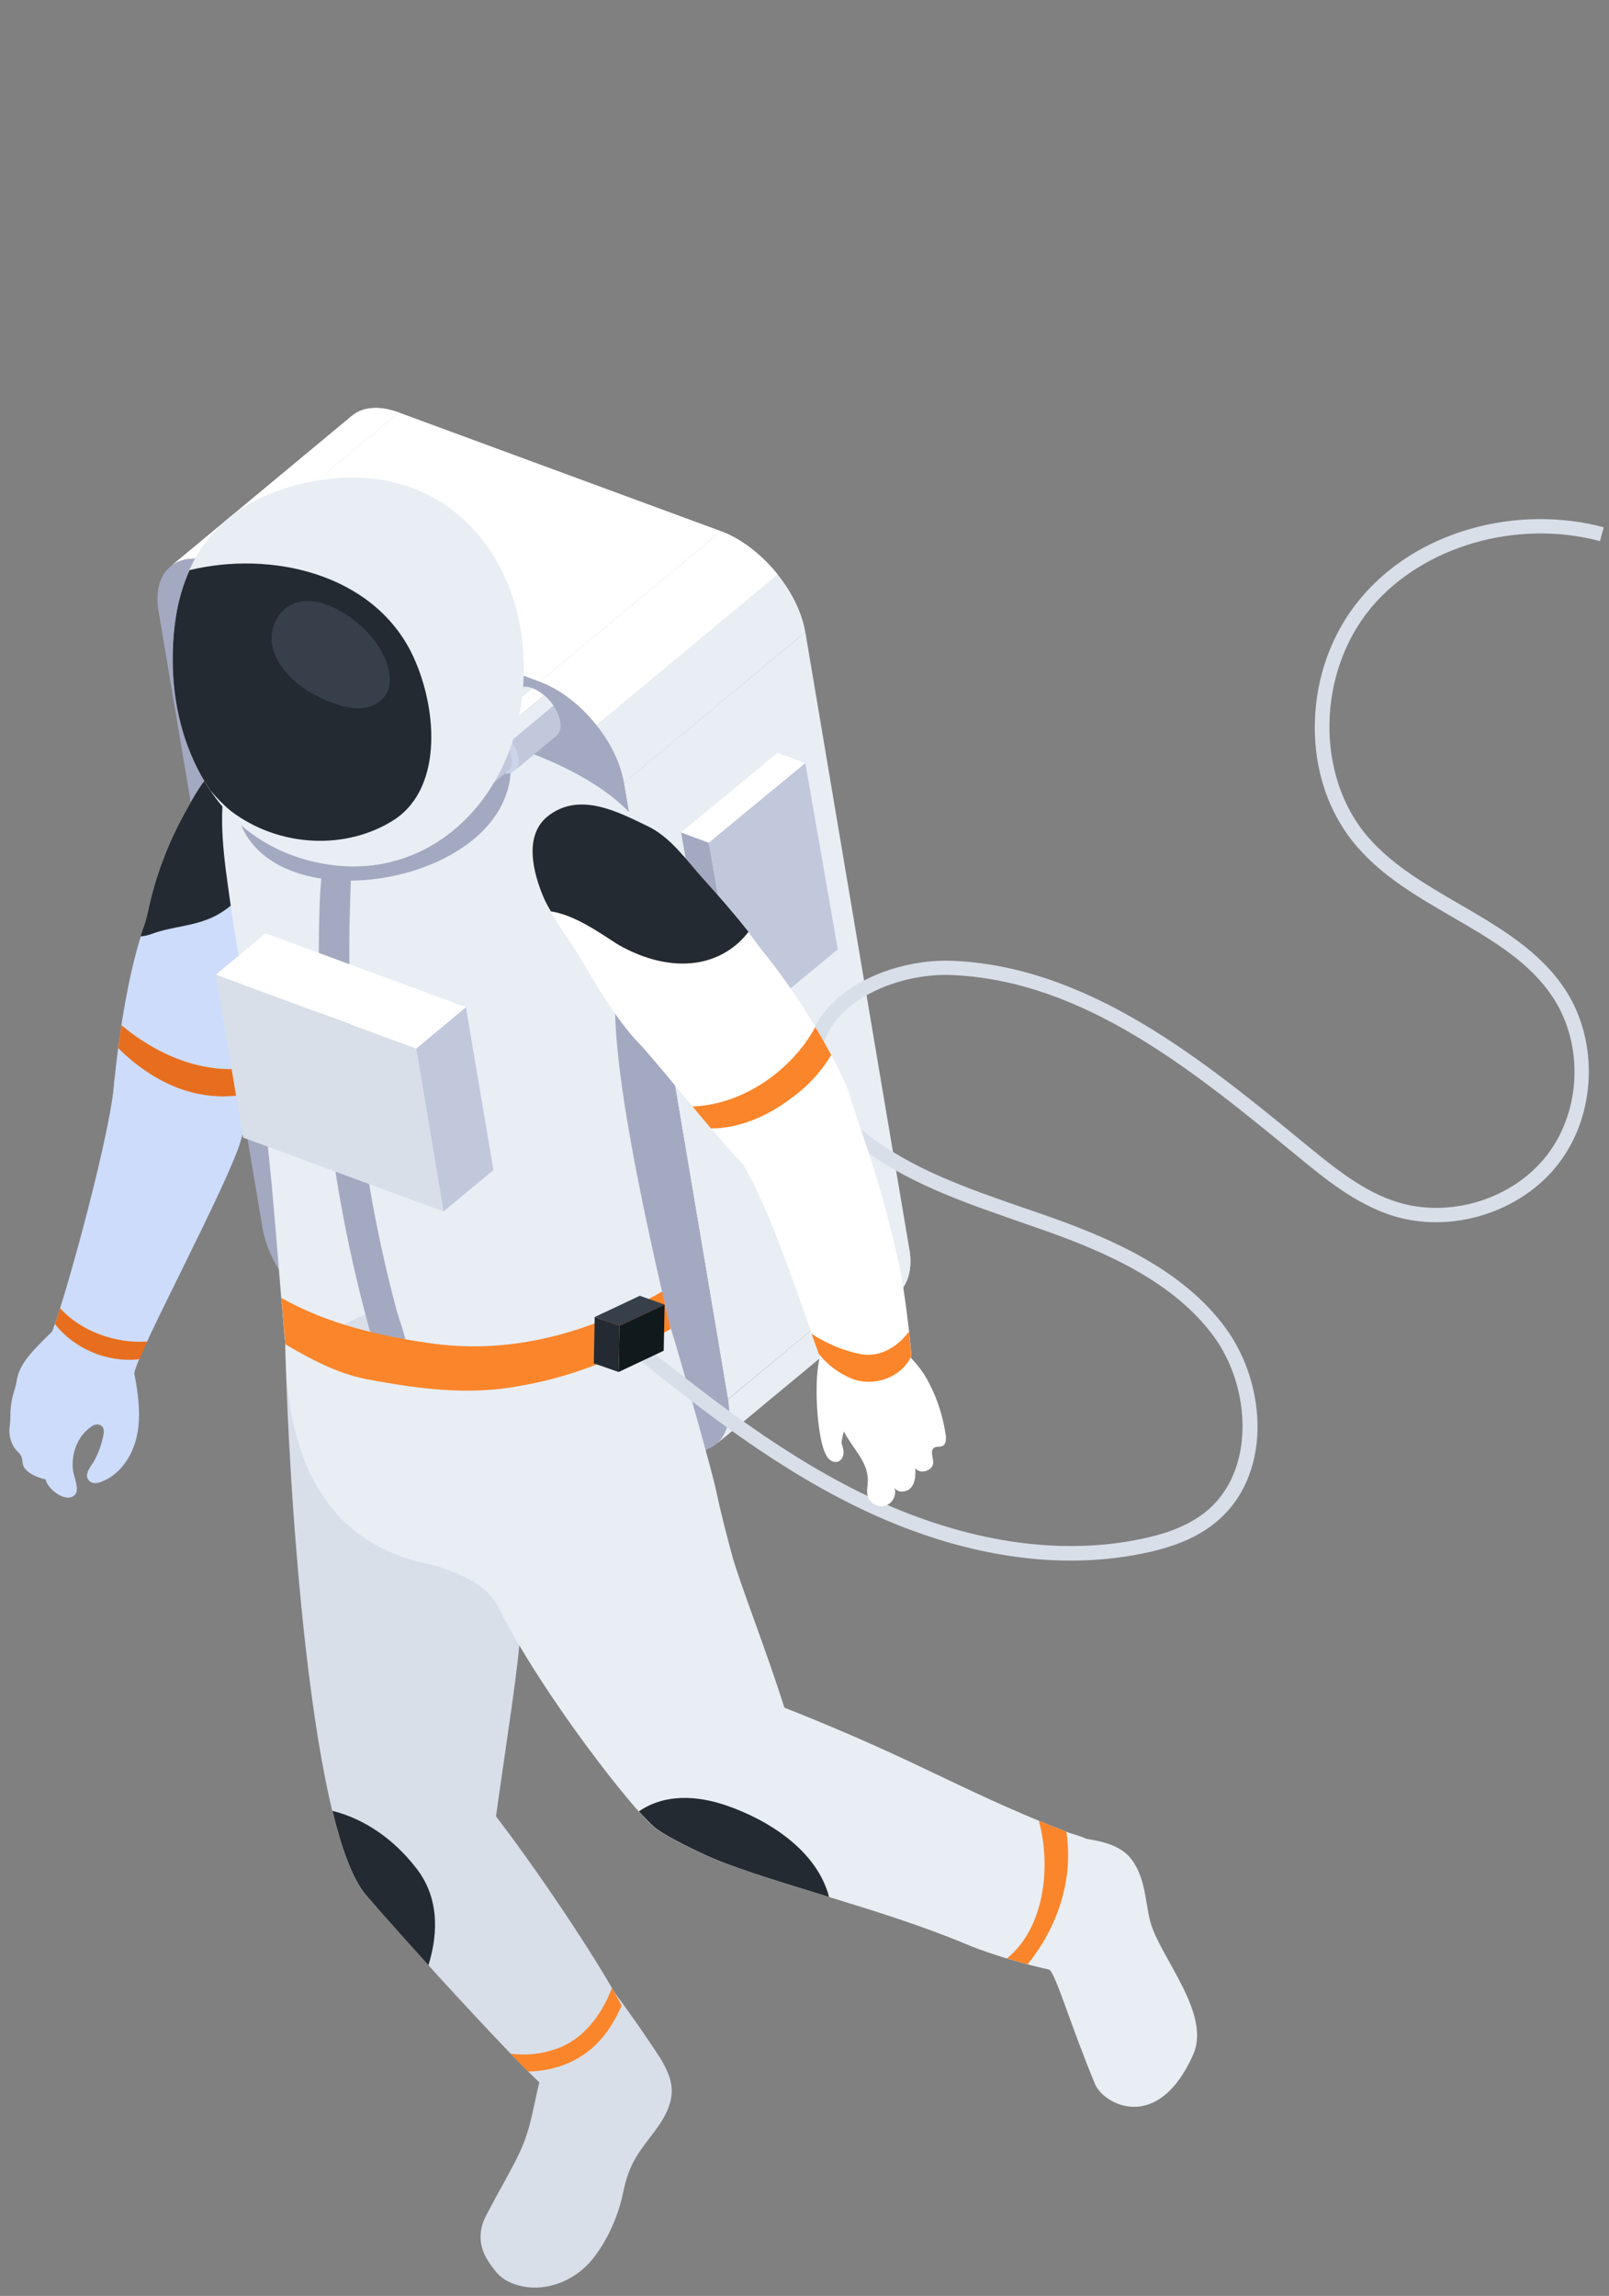 <svg width="129" height="184" viewBox="0 0 129 184" fill="none" xmlns="http://www.w3.org/2000/svg">
<rect x="0" y="0" width="129" height="184" fill="#808080" stroke="none"/>
<g clip-path="url(#clip0)">
<path d="M57.409 115.743L71.945 103.688C72.787 102.98 73.179 101.739 72.903 100.093L58.367 112.163C58.628 113.794 58.251 115.05 57.409 115.743Z" fill="#E8EEF4"/>
<path d="M57.409 115.743L71.945 103.688C72.787 102.98 73.179 101.739 72.903 100.093L58.367 112.163C58.628 113.794 58.251 115.05 57.409 115.743Z" fill="#E8EEF4"/>
<path d="M28.206 33.333L13.67 45.403C14.527 44.695 15.863 44.551 17.446 45.128L31.982 33.059C30.384 32.481 29.063 32.625 28.206 33.333Z" fill="white"/>
<path d="M17.446 45.129L31.982 33.059C30.733 32.597 29.644 32.582 28.816 32.943L14.28 45.013C15.108 44.652 16.197 44.666 17.446 45.129Z" fill="white"/>
<path d="M14.28 45.013L28.816 32.957C28.584 33.058 28.38 33.188 28.206 33.333L13.67 45.403C13.845 45.244 14.048 45.114 14.28 45.013Z" fill="white"/>
<path d="M58.352 112.148L72.903 100.092L64.567 50.658L50.017 62.728L58.352 112.148Z" fill="#E8EEF4"/>
<path d="M43.279 54.643L57.815 42.573L31.982 33.059L17.446 45.128L43.279 54.643Z" fill="white"/>
<path d="M50.017 62.729L64.553 50.659C64.001 47.353 60.98 43.744 57.8 42.574L43.264 54.644C46.445 55.813 49.465 59.423 50.017 62.729Z" fill="#E8EEF4"/>
<path d="M50.017 62.727L64.553 50.658C64.292 49.084 63.464 47.453 62.331 46.038L47.795 58.107C48.943 59.522 49.756 61.154 50.017 62.727Z" fill="#E8EEF4"/>
<path d="M47.809 58.108L62.345 46.038C61.096 44.479 59.47 43.194 57.814 42.573L43.278 54.643C44.934 55.249 46.56 56.534 47.809 58.108Z" fill="white"/>
<path d="M17.446 45.129C14.28 43.959 12.16 45.692 12.712 48.984L21.047 98.403C21.599 101.71 24.619 105.319 27.799 106.489L53.633 116.003C56.799 117.172 58.919 115.44 58.367 112.148L50.017 62.728C49.465 59.422 46.445 55.812 43.265 54.643L17.446 45.129Z" fill="#A4A9C2"/>
<path d="M56.828 67.536L54.606 66.713L57.22 81.642L59.442 82.465L56.828 67.536Z" fill="#A4A9C2"/>
<path d="M64.568 61.154L62.346 60.331L54.606 66.713L56.828 67.536L64.568 61.154Z" fill="white"/>
<path d="M56.828 67.536L59.442 82.465L67.167 76.084L64.568 61.155L56.828 67.536Z" fill="#C1C8DC"/>
<path d="M10.78 110.141C10.824 110.386 10.867 110.617 10.911 110.863C11.129 112.162 11.245 113.491 11.042 114.732C10.766 116.436 9.749 118.197 8.021 118.789C7.76 118.876 7.411 118.919 7.179 118.702C6.627 118.197 7.353 117.446 7.557 117.071C7.905 116.421 8.152 115.714 8.297 114.978C8.341 114.747 8.355 114.458 8.152 114.285C8.021 114.169 7.847 114.14 7.687 114.169C7.528 114.198 7.411 114.27 7.281 114.357C6.221 115.122 5.683 116.479 5.858 117.851C5.93 118.385 6.395 119.367 6.017 119.785C5.349 120.522 3.825 119.381 3.65 118.558C3.026 118.443 1.922 117.981 1.821 117.288C1.792 117.071 1.792 116.84 1.661 116.623C1.588 116.494 1.472 116.407 1.371 116.291C0.993 115.902 0.819 115.396 0.761 114.905C0.717 114.429 0.848 113.996 0.833 113.534C0.819 113.072 0.877 112.639 0.949 112.191C1.051 111.671 1.269 111.166 1.341 110.646C1.501 109.607 2.169 108.769 2.866 108.033C3.534 107.311 4.289 106.662 4.899 105.896C5.306 105.391 5.582 104.842 5.829 104.236C6.017 103.76 6.453 103.89 6.889 104.207C7.44 104.626 7.92 105.03 8.559 105.333C9.183 105.636 9.851 105.839 10.505 105.94C10.708 105.969 10.94 106.012 11.071 106.185C11.129 106.257 11.143 106.344 11.158 106.431C11.231 106.893 10.94 107.138 10.795 107.513C10.65 107.903 10.592 108.351 10.592 108.784C10.635 109.203 10.693 109.665 10.78 110.141Z" fill="#CDDCFB"/>
<path d="M11.666 73.947C11.739 73.615 11.812 73.283 11.884 72.979C12.45 70.294 13.423 67.695 14.745 65.284C15.79 63.393 17.431 60.058 20.147 60.722C23.037 61.429 25.273 67.017 23.182 73.297C22.761 74.553 22.354 75.824 21.948 77.094C20.336 85.078 20.103 90.305 18.637 93.062C18.128 94.015 17.01 94.535 16.226 94.953C15.239 95.488 8.994 88.659 8.994 88.659C9.343 83.938 10.258 77.686 11.666 73.947Z" fill="#CDDCFB"/>
<path d="M11.883 72.979C12.45 70.294 13.423 67.695 14.744 65.284C15.79 63.393 17.431 60.057 20.146 60.722C20.93 60.909 21.656 61.458 22.266 62.281C21.627 66.569 21.163 71.579 17.009 73.528C15.412 74.25 13.815 74.25 12.217 74.827C11.898 74.957 11.579 75.015 11.274 75.044C11.39 74.654 11.52 74.278 11.651 73.932C11.738 73.614 11.811 73.282 11.883 72.979Z" fill="#242A31"/>
<path d="M10.766 110.069C10.606 111.34 3.796 107.716 4.202 106.662C5.378 103.587 8.994 90.319 9.168 86.579C9.241 85.063 14.295 85.265 15.848 86.117C19.464 88.124 19.668 89.871 19.319 91.3C18.549 94.448 10.955 108.481 10.766 110.069Z" fill="#CDDCFB"/>
<path d="M4.406 106.113C4.522 105.752 4.667 105.334 4.827 104.843C6.497 106.72 9.314 107.687 11.812 107.514C11.565 108.048 11.347 108.524 11.187 108.929C8.573 109.232 5.945 108.077 4.406 106.113Z" fill="#E76E1E"/>
<path d="M9.474 83.995C9.546 83.389 9.633 82.782 9.735 82.161C12.77 84.688 16.618 86.247 20.481 85.496C20.365 86.247 20.248 86.94 20.132 87.604C16.037 88.557 12.305 86.81 9.474 83.995Z" fill="#E76E1E"/>
<path d="M23.24 108.9C23.85 109.954 24.895 109.968 25.941 110.141C27.059 110.315 29.76 111.354 30.907 111.556C34.421 112.163 38.023 112.769 41.537 112.134C43.483 111.787 45.327 111.08 47.157 110.372C48.536 109.838 49.93 109.304 51.31 108.77C53.11 108.077 55.042 112.293 54.548 109.939C53.546 105.146 48.1 84.125 49.553 77.801C50.496 73.715 53.386 71.073 52.399 68.157C50.685 63.133 42.437 58.917 28.642 57.054C26.449 56.766 22.281 55.943 20.51 57.242C18.985 58.368 18.535 60.389 18.157 62.136C17.431 65.529 17.983 68.908 18.462 72.329C18.52 72.763 18.593 73.196 18.651 73.629C19.101 76.56 19.624 79.462 20.132 82.378C20.219 82.883 20.306 83.403 20.394 83.908C21.701 91.589 22.122 99.429 22.819 107.182C22.891 107.774 22.949 108.394 23.24 108.9Z" fill="#E8EEF4"/>
<path d="M87.802 167.04C85.9 162.506 84.651 158.189 84.114 157.829C83.01 157.078 80.28 156.544 78.407 155.836C76.708 155.186 78.45 153.685 78.508 151.952C78.537 151.057 77.681 153.324 78.247 152.66C79.684 150.985 79.292 151.144 81.18 151.072C81.514 150.509 82.139 150.263 82.487 149.902C84.143 148.184 83.765 146.668 87.787 147.491C88.644 147.664 89.53 147.924 90.213 148.487C90.968 149.123 91.389 150.076 91.636 151.028C91.882 151.981 91.97 152.978 92.202 153.93C92.928 156.789 97.154 161.337 95.658 164.672C92.812 171.039 88.47 168.642 87.802 167.04Z" fill="#E8EEF4"/>
<path d="M46.387 162.55C46.082 162.507 45.777 162.521 45.501 162.651C44.528 163.156 43.86 164.773 43.555 165.741C42.946 167.661 42.757 169.682 42.06 171.559C41.682 172.57 41.159 173.522 40.651 174.461C40.085 175.486 39.519 176.511 38.981 177.55C38.531 178.388 38.386 179.355 38.691 180.279C38.909 180.958 39.344 181.55 39.794 182.098C40.39 182.82 41.363 183.181 42.278 183.297C44.238 183.528 46.242 182.604 47.476 181.088C48.652 179.658 49.582 177.579 49.945 175.775C50.192 174.576 50.511 173.595 51.208 172.541C51.745 171.718 52.413 170.967 52.951 170.144C53.488 169.321 53.909 168.368 53.851 167.386C53.807 166.506 53.386 165.697 52.936 164.946C52.428 164.124 47.984 157.497 46.997 157.193C46.111 156.919 48.493 162.738 47.549 162.723C47.171 162.723 46.765 162.608 46.387 162.55Z" fill="#D8DFE9"/>
<path d="M22.891 107.73C22.906 106.142 26.072 112.682 26.086 111.181C26.101 110.054 26.202 109.953 26.217 108.856C26.26 105.709 29.31 105.723 30.239 104.842C31.532 103.615 30.878 111.007 32.533 111.368C43.512 113.823 41.58 125.633 41.682 130.888C41.711 132.649 40.506 140.229 39.765 145.571C42.713 149.368 47.795 156.832 49.887 160.803C50.511 161.986 51.528 163.473 50.729 165.047C49.625 167.242 46.431 168.685 44.891 168.238C43.454 167.819 29.136 151.765 29.121 151.606C24.227 145.037 22.877 111.975 22.891 107.73Z" fill="#D8DFE9"/>
<path d="M40.927 164.586C42.147 164.745 43.395 164.629 44.615 164.196C46.75 163.445 48.231 161.511 49.059 159.331C49.349 159.836 49.611 160.298 49.843 160.731C49.233 162.074 48.507 163.301 47.229 164.34C45.791 165.481 44.063 165.986 42.335 166.015C41.9 165.582 41.421 165.106 40.927 164.586Z" fill="#FB852A"/>
<path d="M33.289 149.614C35.162 151.909 35.191 154.797 34.349 157.497C31.474 154.321 29.136 151.678 29.136 151.606C28.177 150.321 27.349 148.011 26.652 145.124C29.295 145.788 31.59 147.448 33.289 149.614Z" fill="#242A31"/>
<path d="M28.555 106.547C33.289 107.904 35.046 107.139 40.767 104.554C42.045 103.977 43.192 102.793 44.528 102.403C45.792 102.042 47.229 102.389 48.362 102.995C49.567 103.645 50.54 104.626 51.426 105.666C53.662 108.294 52.748 103.211 53.793 106.489C54.316 108.106 57.089 117.866 57.423 119.497C57.786 121.23 58.237 122.948 58.701 124.666C59.268 126.774 61.518 132.477 62.883 136.851C66.281 138.194 69.65 139.638 72.961 141.197C75.764 142.511 78.537 143.882 81.384 145.109C82.763 145.716 84.157 146.279 85.566 146.827C86.263 147.102 87.381 147.261 87.73 147.939C88.122 148.704 88.281 149.585 88.18 150.437C88.136 150.812 88.034 151.173 87.933 151.534C87.613 152.704 87.308 153.873 86.8 154.985C86.35 155.981 85.74 156.919 84.912 157.641C84.52 157.988 84.332 157.901 83.852 157.786C83.417 157.685 82.981 157.583 82.545 157.468C80.745 156.992 78.959 156.443 77.245 155.721C70.551 152.935 62.143 151 57.148 148.935C56.145 148.517 53.212 147.116 52.399 146.394C50.903 145.196 43.657 136.115 39.925 128.766C39.272 127.467 38.154 126.586 35.177 125.561C33.405 124.955 22.95 124.334 22.877 107.73C22.877 105.752 28.787 108.553 28.555 106.547Z" fill="#E8EEF4"/>
<path d="M83.286 145.918C84.012 146.221 84.753 146.51 85.493 146.799C86.089 150.625 84.782 154.465 82.386 157.425C81.834 157.28 81.282 157.122 80.73 156.948C83.722 154.537 84.302 149.643 83.286 145.918Z" fill="#FB852A"/>
<path d="M58.266 144.705C61.649 145.874 65.497 148.314 66.47 152.025C62.956 150.942 59.645 149.96 57.176 148.935C56.175 148.516 53.241 147.116 52.428 146.394C52.181 146.192 51.76 145.759 51.223 145.167C53.328 143.723 55.928 143.896 58.266 144.705Z" fill="#242A31"/>
<path d="M26.827 93.451C25.941 87.619 25.534 81.714 25.563 75.823C25.578 74.177 25.592 72.517 25.723 70.871C25.781 70.048 25.825 69.225 25.955 68.402C26.086 67.594 26.188 66.742 26.681 66.078C26.986 65.674 27.596 65.731 27.829 66.179C28.439 67.392 28.177 69.11 28.134 70.424C28.09 71.853 28.032 73.268 28.017 74.697C27.974 77.57 28.047 80.443 28.235 83.316C28.613 89.048 29.426 94.751 30.66 100.353C31.009 101.926 31.386 103.486 31.808 105.045C32.156 106.344 33.158 108.38 32.229 109.434C32.069 109.607 31.837 109.78 31.59 109.723C30.123 109.42 29.963 107.73 29.615 106.518C29.223 105.103 28.86 103.673 28.526 102.244C27.843 99.328 27.277 96.397 26.827 93.451Z" fill="#A4A9C2"/>
<path d="M29.324 110.517C26.972 110.041 24.924 108.929 22.891 107.745C22.862 107.557 22.848 107.37 22.833 107.197C22.746 106.143 22.644 105.074 22.557 104.02C26.246 106.099 30.559 107.124 34.886 107.702C41.203 108.51 47.2 106.749 52.5 103.833C52.689 103.731 52.892 103.616 53.081 103.5C53.328 104.583 53.56 105.594 53.778 106.504C50.017 108.626 46.082 110.315 41.769 111.051C37.63 111.86 33.506 111.311 29.324 110.517Z" fill="#FB852A"/>
<path d="M37.166 52.318C38.255 55.928 40.186 56.982 40.796 59.941C43.076 70.914 20.365 74.957 18.898 64.518C18.375 60.779 18.041 57.877 17.939 55.567L37.166 52.318Z" fill="#A4A9C2"/>
<path d="M39.286 57.964L42.67 55.148C42.466 55.076 42.278 55.033 42.103 55.033L38.72 57.848C38.894 57.863 39.083 57.892 39.286 57.964Z" fill="#E8EEF4"/>
<path d="M38.719 57.848L42.103 55.033C41.842 55.018 41.624 55.091 41.45 55.221L38.066 58.036C38.24 57.906 38.458 57.848 38.719 57.848Z" fill="#E8EEF4"/>
<path d="M38.066 58.035L41.449 55.235C41.435 55.249 41.435 55.249 41.42 55.264L38.037 58.079C38.051 58.05 38.066 58.05 38.066 58.035Z" fill="#C1C8DC"/>
<path d="M41.217 61.79L44.601 58.975C44.877 58.744 45.008 58.325 44.906 57.791C44.833 57.372 44.645 56.939 44.369 56.549L40.985 59.364C41.246 59.754 41.45 60.187 41.522 60.606C41.624 61.155 41.493 61.559 41.217 61.79Z" fill="#C1C8DC"/>
<path d="M40.999 59.364L44.383 56.549C44.179 56.246 43.918 55.957 43.642 55.726L40.259 58.541C40.535 58.772 40.781 59.061 40.999 59.364Z" fill="#E8EEF4"/>
<path d="M40.244 58.542L43.627 55.727C43.322 55.467 43.003 55.265 42.669 55.149L39.285 57.965C39.619 58.08 39.953 58.282 40.244 58.542Z" fill="white"/>
<path d="M39.286 57.964C38.24 57.588 37.543 58.166 37.732 59.248C37.921 60.331 38.923 61.515 39.968 61.891C41.014 62.266 41.711 61.688 41.522 60.605C41.334 59.523 40.331 58.339 39.286 57.964Z" fill="#CCD4EB"/>
<path d="M37.789 59.523L39.096 58.44C38.922 58.382 38.762 58.339 38.617 58.339L37.309 59.422C37.455 59.437 37.614 59.466 37.789 59.523Z" fill="#E8EEF4"/>
<path d="M37.311 59.422L38.618 58.339C38.386 58.339 38.197 58.397 38.051 58.498L36.744 59.581C36.889 59.48 37.078 59.422 37.311 59.422Z" fill="#E8EEF4"/>
<path d="M36.744 59.596L38.052 58.513C38.037 58.513 38.037 58.527 38.023 58.527L36.701 59.61C36.73 59.61 36.73 59.596 36.744 59.596Z" fill="#C1C8DC"/>
<path d="M39.46 62.83L40.767 61.748C40.999 61.545 41.116 61.184 41.029 60.722C40.971 60.361 40.796 59.986 40.564 59.654L39.257 60.737C39.489 61.083 39.649 61.444 39.722 61.805C39.809 62.282 39.707 62.628 39.46 62.83Z" fill="#C1C8DC"/>
<path d="M39.271 60.737L40.578 59.654C40.404 59.394 40.171 59.148 39.939 58.932L38.632 60.015C38.864 60.232 39.082 60.477 39.271 60.737Z" fill="#E8EEF4"/>
<path d="M38.617 60.03L39.925 58.947C39.663 58.73 39.387 58.557 39.096 58.456L37.789 59.539C38.08 59.626 38.37 59.799 38.617 60.03Z" fill="white"/>
<path d="M37.79 59.523C36.889 59.191 36.294 59.697 36.454 60.635C36.614 61.573 37.485 62.599 38.385 62.916C39.285 63.248 39.881 62.743 39.721 61.804C39.561 60.88 38.69 59.855 37.79 59.523Z" fill="#CCD4EB"/>
<path d="M25.941 69.225C33.913 70.655 40.491 64.822 41.755 56.621C43.439 45.807 36.149 35.759 23.908 38.834C15.819 40.87 13.685 47.049 13.859 53.474C14.048 60.548 17.823 67.767 25.941 69.225Z" fill="#E8EEF4"/>
<path d="M13.859 53.474C13.787 50.73 14.135 48.031 15.195 45.692C21.642 44.133 29.745 45.894 32.969 52.275C35.046 56.462 35.598 63.017 31.662 65.659C27.814 68.171 22.369 67.94 18.491 64.981C17.867 64.461 17.359 63.926 16.865 63.349C14.919 60.49 13.946 56.968 13.859 53.474Z" fill="#242A31"/>
<path d="M35.554 97.09L39.562 93.77L37.355 80.718L33.361 84.039L35.554 97.09Z" fill="#C1C8DC"/>
<path d="M33.36 84.038L37.354 80.718L21.293 74.798L17.3 78.119L33.36 84.038Z" fill="white"/>
<path d="M17.3 78.119L19.493 91.171L35.554 97.09L33.361 84.039L17.3 78.119Z" fill="#D8DFE9"/>
<path d="M30.98 53.069C31.285 53.907 31.401 54.874 30.951 55.639C30.544 56.318 29.745 56.693 28.961 56.751C28.177 56.809 27.393 56.592 26.652 56.318C24.765 55.625 22.935 54.412 22.093 52.579C21.047 50.297 22.703 47.757 25.273 48.218C27.669 48.652 30.181 50.846 30.98 53.069Z" fill="#37404A"/>
<path d="M85.842 125.07C87.744 125.07 89.675 124.897 91.65 124.492C94.119 123.987 95.919 123.236 97.343 122.11C102.033 118.4 101.612 111.022 98.272 106.445C94.888 101.811 89.283 99.342 84.244 97.552C83.504 97.292 82.734 97.018 81.993 96.772C77.608 95.256 73.063 93.683 69.432 90.824C67.269 89.12 66.078 87.344 65.889 85.511C65.73 83.98 66.238 82.566 67.414 81.338C69.389 79.259 73.034 77.974 76.461 78.148C86.974 78.667 95.644 85.785 104.022 92.657L104.197 92.802C106.186 94.433 108.669 96.469 111.574 97.407C116.293 98.923 121.927 97.191 124.948 93.264C127.968 89.351 128.201 83.49 125.514 79.346C123.467 76.199 120.17 74.293 116.99 72.445C114.347 70.914 111.632 69.341 109.671 67.074C105.46 62.194 105.576 53.95 109.918 48.709C114.042 43.786 121.579 41.577 128.273 43.367L128.578 42.256C125.166 41.346 121.39 41.389 117.934 42.371C114.318 43.396 111.24 45.345 109.032 48.016C106.781 50.731 105.489 54.253 105.416 57.949C105.329 61.718 106.535 65.24 108.8 67.854C110.877 70.265 113.694 71.896 116.409 73.47C119.618 75.332 122.653 77.079 124.541 79.996C126.981 83.749 126.763 89.034 124.033 92.571C121.303 96.108 116.22 97.682 111.937 96.31C109.439 95.502 107.377 93.913 104.937 91.921L104.763 91.777C100.595 88.355 96.297 84.832 91.65 82.06C86.35 78.898 81.398 77.238 76.519 77.007C72.772 76.819 68.764 78.249 66.572 80.559C65.178 82.017 64.539 83.778 64.742 85.641C64.96 87.778 66.31 89.842 68.721 91.733C72.496 94.708 77.129 96.31 81.616 97.869C82.356 98.129 83.112 98.389 83.852 98.649C88.717 100.382 94.133 102.749 97.328 107.124C100.29 111.181 100.712 117.952 96.617 121.201C95.353 122.197 93.698 122.89 91.418 123.352C82.719 125.128 74.384 122.283 68.924 119.584C61.896 116.104 55.695 111.094 49.698 106.243L48.972 107.138C55.013 112.033 61.271 117.086 68.416 120.623C72.801 122.803 79.031 125.07 85.842 125.07Z" fill="#D8DFE9"/>
<path d="M49.669 106.257L47.679 105.55L51.295 103.846L53.285 104.554L49.669 106.257Z" fill="#37404A"/>
<path d="M49.596 109.954L47.607 109.261L47.679 105.55L49.669 106.257L49.596 109.954Z" fill="#242A31"/>
<path d="M49.669 106.258L53.285 104.554L53.212 108.25L49.596 109.954L49.669 106.258Z" fill="#10191B"/>
<path d="M60.487 94.216C58.106 92.008 53.895 86.579 51.266 83.634C49.044 81.15 49.974 80.472 48.013 77.974L53.517 67.983C54.49 68.994 55.318 70.322 56.145 71.29C57.496 72.892 59.195 73.874 61.01 76.054C63.697 79.302 66.514 83.922 67.748 86.796C68.242 87.965 66.151 88.023 66.02 90.217C65.962 91.199 67.153 91.892 66.427 92.542C65.483 93.437 61.417 95.068 60.487 94.216Z" fill="white"/>
<path d="M66.049 116.191C65.454 114.56 65.163 109.766 65.933 108.193C65.933 108.193 66.935 107.889 66.79 106.417C66.746 105.912 70.173 107.918 70.725 107.716C71.204 107.543 71.741 107.702 72.119 108.005C73.179 108.857 73.949 109.752 74.558 110.979C75.197 112.235 75.618 113.607 75.822 115.007C75.865 115.339 75.851 115.758 75.546 115.888C75.343 115.975 75.096 115.902 74.907 116.018C74.544 116.234 74.82 116.783 74.82 117.216C74.805 117.866 73.774 118.198 73.382 117.664C73.411 118.198 73.397 118.79 73.048 119.209C72.7 119.627 71.916 119.671 71.698 119.194C71.916 119.757 71.596 120.45 71.03 120.652C70.463 120.854 69.766 120.508 69.578 119.945C69.447 119.512 69.578 119.064 69.578 118.617C69.592 117.144 68.314 116.032 67.661 114.718C67.559 114.993 67.457 115.599 67.472 115.671C67.559 115.931 67.646 116.191 67.632 116.451C67.617 116.725 67.487 117 67.24 117.115C66.978 117.231 66.673 117.13 66.47 116.942C66.267 116.725 66.151 116.451 66.049 116.191Z" fill="white"/>
<path d="M68.242 110.445C67.211 110.012 66.368 109.333 65.686 108.51C63.987 103.919 61.823 97.09 59.543 93.249C58.6 91.676 58.658 88.471 59.863 87.085C62.578 83.952 66.877 83.591 68.082 87.662C68.764 89.972 70.725 94.838 72.192 101.883C72.496 103.356 72.918 106.734 73.077 108.654C72.308 110.401 69.999 111.21 68.242 110.445Z" fill="white"/>
<path d="M69.186 108.553C70.71 108.741 72.017 107.86 72.874 106.719C72.961 107.441 73.019 108.12 73.063 108.669C72.293 110.416 69.984 111.21 68.213 110.459C67.182 110.026 66.339 109.347 65.657 108.524C65.468 108.004 65.265 107.456 65.061 106.893C66.296 107.687 67.646 108.279 69.186 108.553Z" fill="#FB852A"/>
<path d="M56.465 70.539C56.407 70.481 56.363 70.424 56.305 70.366C55.013 68.937 53.749 67.103 51.963 66.237C49.567 65.082 46.561 63.465 44.034 65.313C42.045 66.771 42.684 69.529 43.294 71.232C44.093 73.47 45.704 75.304 46.866 77.339C51.484 85.338 53.168 85.121 54.228 84.962C56.799 84.601 56.261 83.865 57.365 82.855C58.672 81.656 59.979 80.458 61.271 79.245C61.605 78.942 61.954 78.595 62.012 78.162C62.07 77.715 61.823 77.296 61.562 76.906C60.081 74.611 58.294 72.589 56.465 70.539Z" fill="white"/>
<path d="M43.309 71.232C42.699 69.543 42.045 66.771 44.049 65.313C46.576 63.465 49.582 65.082 51.978 66.237C53.764 67.103 55.027 68.922 56.32 70.366C56.378 70.424 56.421 70.481 56.479 70.539C57.699 71.896 58.89 73.254 60.008 74.683C59.79 74.972 59.543 75.231 59.282 75.491C56.479 78.061 52.559 77.484 49.422 75.621C47.81 74.567 45.995 73.326 44.165 73.037C43.817 72.459 43.526 71.868 43.309 71.232Z" fill="#242A31"/>
<path d="M65.366 82.306C65.831 83.071 66.252 83.822 66.644 84.544C65.802 85.959 64.655 87.157 63.304 88.11C61.562 89.424 59.238 90.449 57.002 90.434C56.508 89.857 56.015 89.265 55.521 88.673C59.543 88.543 63.479 85.786 65.366 82.306Z" fill="#FB852A"/>
</g>
<defs>
<clipPath id="clip0">
<rect width="127.826" height="182.596" fill="white" transform="matrix(-1 0 0 1 128.578 0.736)"/>
</clipPath>
</defs>
</svg>
